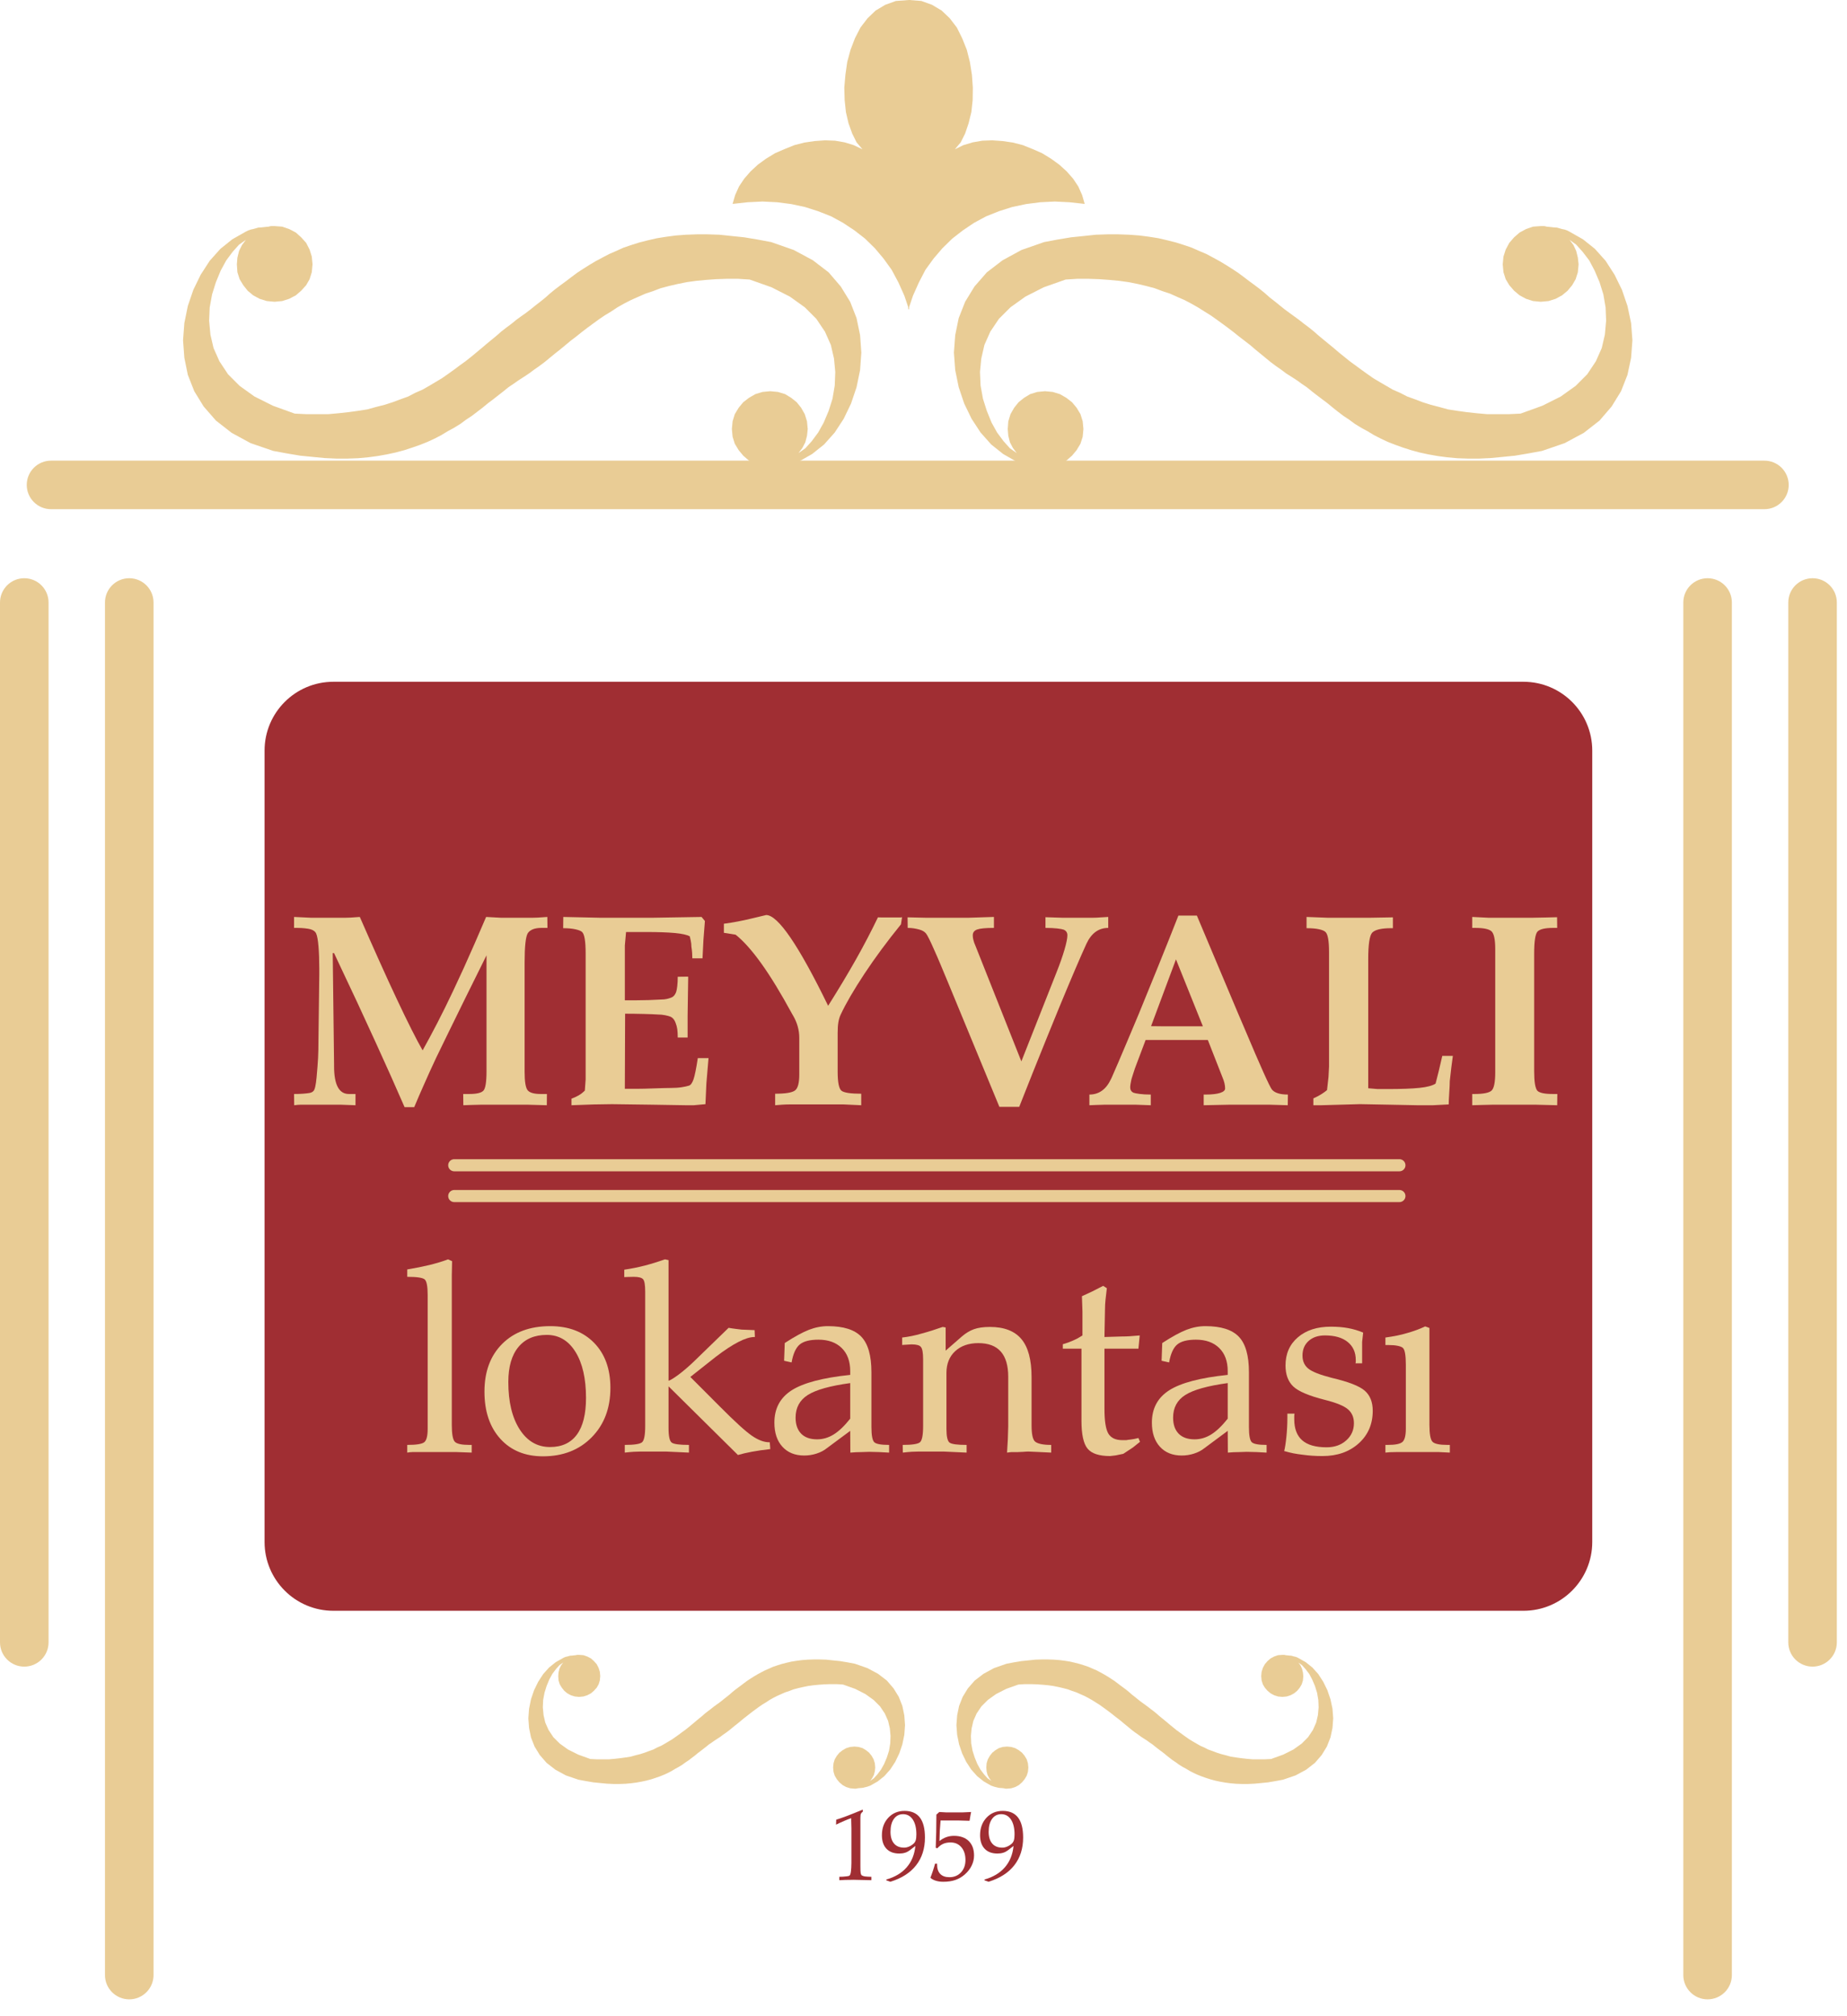 <?xml version="1.0" encoding="UTF-8"?>
<svg width="120px" height="131px" viewBox="0 0 120 131" version="1.1" xmlns="http://www.w3.org/2000/svg" xmlns:xlink="http://www.w3.org/1999/xlink">
    <title>766A7A04-6ADC-4B92-8000-93A31DC99CC5</title>
    <g id="Anasayfa" stroke="none" stroke-width="1" fill="none" fill-rule="evenodd">
        <g id="Desktop---Anasayfa-1200px-meyvali" transform="translate(-900, -80)">
            <g id="Group" transform="translate(900, 80)">
                <g id="Group-3" transform="translate(0, 29.775)" fill="#E9CC95">
                    <path d="M114.635,3.31 L3.316,3.31 C2.444,3.31 1.738,2.604 1.738,1.733 C1.738,0.862 2.444,0.156 3.316,0.156 L114.635,0.156 C115.506,0.156 116.212,0.862 116.212,1.733 C116.212,2.604 115.506,3.31 114.635,3.31 M1.577,78.516 C0.706,78.516 -0,77.81 -0,76.939 L-0,9.373 C-0,8.502 0.706,7.796 1.577,7.796 C2.448,7.796 3.155,8.502 3.155,9.373 L3.155,76.939 C3.155,77.81 2.448,78.516 1.577,78.516 M8.397,100.135 C7.526,100.135 6.82,99.429 6.82,98.558 L6.82,9.373 C6.82,8.502 7.526,7.796 8.397,7.796 C9.268,7.796 9.975,8.502 9.975,9.373 L9.975,98.558 C9.975,99.429 9.268,100.135 8.397,100.135" id="Fill-1"></path>
                </g>
                <polygon id="Fill-4" fill="#E9CC95" points="34.018 24.499 34.362 24.272 34.697 24.023 35.055 23.773 35.388 23.523 35.723 23.247 36.057 22.973 36.404 22.699 36.749 22.413 37.083 22.136 37.441 21.863 37.799 21.576 38.157 21.302 38.528 21.029 38.909 20.752 39.29 20.492 39.709 20.239 40.104 19.976 40.546 19.726 40.985 19.5 41.44 19.297 41.93 19.082 42.429 18.916 42.932 18.724 43.469 18.582 44.04 18.45 44.626 18.332 45.234 18.248 45.879 18.187 46.523 18.14 47.216 18.116 47.955 18.116 48.707 18.164 50.125 18.666 51.32 19.274 52.286 19.966 53.038 20.718 53.599 21.552 53.98 22.413 54.185 23.294 54.267 24.165 54.233 25.048 54.088 25.909 53.838 26.696 53.517 27.459 53.157 28.103 52.741 28.664 52.322 29.129 51.88 29.44 52.131 29.105 52.322 28.737 52.43 28.319 52.478 27.877 52.43 27.375 52.286 26.911 52.049 26.493 51.762 26.135 51.404 25.849 51.009 25.609 50.544 25.467 50.044 25.42 49.542 25.467 49.076 25.609 48.66 25.849 48.289 26.135 47.992 26.493 47.739 26.911 47.597 27.375 47.55 27.877 47.597 28.377 47.739 28.832 47.992 29.25 48.289 29.608 48.66 29.929 49.076 30.156 49.542 30.3 50.044 30.347 50.152 30.347 50.233 30.347 50.341 30.324 50.426 30.3 50.675 30.276 50.878 30.263 51.07 30.24 51.236 30.192 51.404 30.156 51.57 30.108 51.739 30.047 51.904 29.99 52.764 29.5 53.541 28.88 54.233 28.103 54.817 27.209 55.293 26.219 55.651 25.157 55.88 24.046 55.961 22.912 55.88 21.778 55.651 20.671 55.235 19.608 54.625 18.616 53.838 17.698 52.812 16.911 51.57 16.243 50.102 15.73 49.207 15.562 48.35 15.419 47.537 15.335 46.737 15.251 45.987 15.227 45.271 15.227 44.579 15.251 43.911 15.301 43.29 15.383 42.679 15.48 42.108 15.611 41.548 15.753 41.022 15.919 40.519 16.088 40.043 16.304 39.578 16.506 39.125 16.743 38.696 16.972 38.278 17.222 37.883 17.472 37.501 17.722 37.13 17.998 36.773 18.271 36.415 18.534 36.081 18.785 35.746 19.058 35.436 19.334 35.126 19.585 34.804 19.834 34.494 20.084 34.184 20.323 33.863 20.55 33.552 20.776 33.242 21.029 32.907 21.279 32.584 21.529 32.273 21.802 31.939 22.078 31.605 22.352 31.297 22.615 30.94 22.912 30.605 23.189 30.245 23.473 29.863 23.749 29.495 24.023 29.114 24.297 28.719 24.573 28.301 24.822 27.882 25.072 27.443 25.322 26.977 25.525 26.522 25.764 26.022 25.943 25.509 26.135 24.996 26.301 24.422 26.446 23.862 26.601 23.254 26.696 22.643 26.78 21.999 26.851 21.33 26.911 20.639 26.911 19.899 26.911 19.147 26.875 17.729 26.362 16.534 25.764 15.568 25.072 14.816 24.32 14.255 23.473 13.874 22.615 13.671 21.744 13.587 20.836 13.624 19.976 13.779 19.129 14.029 18.332 14.34 17.58 14.698 16.922 15.116 16.361 15.532 15.896 15.974 15.585 15.724 15.919 15.532 16.304 15.424 16.743 15.389 17.174 15.424 17.687 15.568 18.14 15.808 18.534 16.092 18.892 16.45 19.19 16.868 19.416 17.334 19.56 17.836 19.608 18.336 19.56 18.789 19.416 19.22 19.19 19.565 18.892 19.889 18.534 20.115 18.14 20.257 17.687 20.305 17.174 20.257 16.672 20.115 16.219 19.889 15.777 19.565 15.419 19.22 15.109 18.789 14.883 18.336 14.727 17.836 14.691 17.729 14.691 17.621 14.691 17.537 14.704 17.452 14.727 17.202 14.751 17 14.775 16.784 14.788 16.618 14.835 16.45 14.883 16.284 14.917 16.116 14.977 15.95 15.062 15.089 15.551 14.316 16.172 13.624 16.946 13.037 17.853 12.561 18.832 12.203 19.881 11.977 20.992 11.893 22.113 11.977 23.247 12.203 24.357 12.622 25.42 13.229 26.409 14.029 27.327 15.055 28.127 16.284 28.795 17.752 29.298 18.647 29.463 19.507 29.608 20.331 29.689 21.094 29.763 21.857 29.798 22.562 29.798 23.254 29.774 23.922 29.713 24.53 29.632 25.138 29.524 25.698 29.403 26.272 29.25 26.785 29.082 27.298 28.903 27.777 28.711 28.24 28.498 28.672 28.272 29.09 28.019 29.505 27.793 29.911 27.543 30.282 27.269 30.663 27.017 31.021 26.743 31.379 26.469 31.713 26.193 32.047 25.943 32.381 25.68 32.715 25.42 33.026 25.167 33.36 24.941 33.684 24.715"></polygon>
                <polygon id="Fill-6" fill="#E9CC95" points="83.933 24.499 83.575 24.272 83.241 24.023 82.883 23.773 82.549 23.523 82.214 23.247 81.881 22.973 81.546 22.699 81.212 22.413 80.854 22.136 80.497 21.863 80.139 21.576 79.781 21.302 79.41 21.029 79.028 20.752 78.66 20.492 78.252 20.239 77.836 19.976 77.395 19.726 76.966 19.5 76.5 19.297 76.021 19.082 75.521 18.916 75.008 18.724 74.471 18.582 73.911 18.45 73.314 18.332 72.716 18.248 72.061 18.187 71.417 18.14 70.724 18.116 69.996 18.116 69.233 18.164 67.812 18.666 66.618 19.274 65.652 19.966 64.899 20.718 64.339 21.552 63.957 22.413 63.755 23.294 63.67 24.165 63.708 25.048 63.863 25.909 64.113 26.696 64.423 27.459 64.781 28.103 65.199 28.664 65.615 29.129 66.057 29.44 65.807 29.105 65.615 28.737 65.51 28.319 65.473 27.877 65.51 27.375 65.652 26.911 65.891 26.493 66.178 26.135 66.536 25.849 66.928 25.609 67.394 25.467 67.896 25.42 68.396 25.467 68.862 25.609 69.28 25.849 69.649 26.135 69.948 26.493 70.198 26.911 70.343 27.375 70.39 27.877 70.343 28.377 70.198 28.832 69.948 29.25 69.649 29.608 69.28 29.929 68.862 30.156 68.396 30.3 67.896 30.347 67.788 30.347 67.704 30.347 67.609 30.324 67.525 30.3 67.275 30.276 67.06 30.263 66.87 30.24 66.701 30.192 66.536 30.156 66.367 30.108 66.202 30.047 66.034 29.99 65.176 29.5 64.399 28.88 63.708 28.103 63.123 27.209 62.644 26.219 62.287 25.157 62.06 24.046 61.976 22.912 62.06 21.778 62.287 20.671 62.705 19.608 63.313 18.616 64.113 17.698 65.139 16.911 66.367 16.243 67.836 15.73 68.73 15.562 69.591 15.419 70.414 15.335 71.201 15.251 71.953 15.227 72.669 15.227 73.361 15.251 74.029 15.301 74.661 15.383 75.271 15.48 75.831 15.611 76.392 15.753 76.918 15.919 77.418 16.088 77.908 16.304 78.384 16.506 78.826 16.743 79.244 16.972 79.662 17.222 80.055 17.472 80.436 17.722 80.807 17.998 81.165 18.271 81.523 18.534 81.857 18.785 82.191 19.058 82.501 19.334 82.825 19.585 83.133 19.834 83.443 20.084 83.767 20.323 84.078 20.55 84.388 20.776 84.709 21.029 85.043 21.279 85.354 21.529 85.664 21.802 85.998 22.078 86.332 22.352 86.653 22.615 87 22.912 87.345 23.189 87.693 23.473 88.074 23.749 88.445 24.023 88.827 24.297 89.221 24.573 89.637 24.822 90.069 25.072 90.497 25.322 90.963 25.525 91.429 25.764 91.929 25.943 92.431 26.135 92.955 26.301 93.515 26.446 94.076 26.601 94.686 26.696 95.294 26.78 95.938 26.851 96.62 26.911 97.299 26.911 98.038 26.911 98.791 26.875 100.212 26.362 101.404 25.764 102.371 25.072 103.122 24.32 103.685 23.473 104.066 22.615 104.269 21.744 104.35 20.836 104.316 19.976 104.171 19.129 103.922 18.332 103.601 17.58 103.253 16.922 102.824 16.361 102.406 15.896 101.977 15.585 102.227 15.919 102.406 16.304 102.514 16.743 102.561 17.174 102.514 17.687 102.371 18.14 102.143 18.534 101.845 18.892 101.488 19.19 101.069 19.416 100.617 19.56 100.104 19.608 99.601 19.56 99.149 19.416 98.73 19.19 98.373 18.892 98.062 18.534 97.825 18.14 97.68 17.687 97.633 17.174 97.68 16.672 97.825 16.219 98.062 15.777 98.373 15.419 98.73 15.109 99.149 14.883 99.601 14.727 100.104 14.691 100.212 14.691 100.319 14.691 100.401 14.704 100.485 14.727 100.735 14.751 100.951 14.775 101.154 14.788 101.319 14.835 101.488 14.883 101.654 14.917 101.822 14.977 101.988 15.062 102.848 15.551 103.624 16.172 104.316 16.946 104.9 17.853 105.379 18.832 105.737 19.881 105.973 20.992 106.058 22.113 105.973 23.247 105.737 24.357 105.319 25.42 104.711 26.409 103.922 27.327 102.896 28.127 101.654 28.795 100.188 29.298 99.291 29.463 98.433 29.608 97.623 29.689 96.846 29.763 96.094 29.798 95.378 29.798 94.686 29.774 94.018 29.713 93.408 29.632 92.8 29.524 92.239 29.403 91.679 29.25 91.153 29.082 90.653 28.903 90.163 28.711 89.71 28.498 89.269 28.272 88.85 28.019 88.432 27.793 88.027 27.543 87.656 27.269 87.275 27.017 86.916 26.743 86.572 26.469 86.238 26.193 85.904 25.943 85.556 25.68 85.222 25.42 84.911 25.167 84.578 24.941 84.267 24.715"></polygon>
                <path d="M17.189,48.771 C17.189,46.301 19.191,44.299 21.66,44.299 L98.978,44.299 C101.447,44.299 103.449,46.301 103.449,48.771 L103.449,100.192 C103.449,102.661 101.447,104.663 98.978,104.663 L21.66,104.663 C19.191,104.663 17.189,102.661 17.189,100.192 L17.189,48.771 Z" id="Fill-8" fill="#A02E33"></path>
                <polygon id="Fill-10" fill="#E9CC95" points="46.613 112.974 46.805 112.848 46.99 112.709 47.189 112.57 47.375 112.431 47.56 112.278 47.746 112.126 47.939 111.974 48.13 111.815 48.316 111.662 48.514 111.509 48.713 111.35 48.912 111.198 49.118 111.046 49.33 110.893 49.541 110.748 49.774 110.608 49.993 110.462 50.238 110.323 50.482 110.198 50.735 110.085 51.007 109.965 51.284 109.873 51.563 109.766 51.862 109.688 52.179 109.615 52.505 109.549 52.842 109.502 53.2 109.468 53.558 109.442 53.942 109.429 54.353 109.429 54.771 109.455 55.558 109.734 56.222 110.072 56.758 110.456 57.176 110.874 57.487 111.337 57.699 111.815 57.813 112.304 57.858 112.788 57.839 113.279 57.759 113.757 57.62 114.193 57.442 114.617 57.242 114.975 57.01 115.286 56.778 115.545 56.533 115.717 56.671 115.531 56.778 115.327 56.838 115.095 56.864 114.849 56.838 114.57 56.758 114.313 56.626 114.081 56.467 113.882 56.268 113.723 56.049 113.59 55.791 113.511 55.513 113.485 55.234 113.511 54.975 113.59 54.745 113.723 54.538 113.882 54.373 114.081 54.233 114.313 54.154 114.57 54.128 114.849 54.154 115.127 54.233 115.38 54.373 115.612 54.538 115.811 54.745 115.989 54.975 116.114 55.234 116.195 55.513 116.221 55.573 116.221 55.618 116.221 55.678 116.208 55.725 116.195 55.864 116.182 55.976 116.174 56.083 116.161 56.175 116.135 56.268 116.114 56.36 116.088 56.454 116.055 56.546 116.023 57.024 115.751 57.455 115.406 57.839 114.975 58.164 114.478 58.428 113.929 58.627 113.339 58.754 112.722 58.799 112.092 58.754 111.463 58.627 110.848 58.396 110.258 58.057 109.707 57.62 109.197 57.05 108.76 56.36 108.389 55.545 108.104 55.048 108.01 54.572 107.931 54.121 107.885 53.676 107.838 53.26 107.825 52.862 107.825 52.478 107.838 52.107 107.866 51.762 107.911 51.423 107.965 51.106 108.038 50.795 108.117 50.503 108.209 50.224 108.303 49.959 108.422 49.701 108.535 49.449 108.666 49.211 108.794 48.979 108.932 48.76 109.071 48.548 109.21 48.342 109.363 48.143 109.515 47.945 109.661 47.759 109.8 47.573 109.952 47.401 110.105 47.228 110.244 47.05 110.383 46.878 110.522 46.705 110.655 46.527 110.78 46.355 110.906 46.182 111.046 45.997 111.185 45.817 111.324 45.645 111.476 45.459 111.629 45.274 111.781 45.102 111.927 44.904 112.092 44.718 112.246 44.518 112.404 44.306 112.557 44.102 112.709 43.89 112.861 43.671 113.014 43.438 113.153 43.206 113.292 42.962 113.431 42.703 113.543 42.45 113.676 42.173 113.775 41.888 113.882 41.603 113.974 41.284 114.054 40.973 114.141 40.636 114.193 40.297 114.24 39.939 114.28 39.568 114.313 39.184 114.313 38.773 114.313 38.355 114.293 37.567 114.008 36.904 113.676 36.368 113.292 35.95 112.874 35.639 112.404 35.427 111.927 35.315 111.444 35.268 110.94 35.288 110.462 35.375 109.992 35.513 109.549 35.686 109.131 35.884 108.766 36.117 108.455 36.347 108.196 36.593 108.024 36.454 108.209 36.347 108.422 36.288 108.666 36.269 108.906 36.288 109.191 36.368 109.442 36.501 109.661 36.659 109.86 36.857 110.025 37.09 110.151 37.348 110.231 37.627 110.258 37.905 110.231 38.156 110.151 38.396 110.025 38.587 109.86 38.767 109.661 38.893 109.442 38.971 109.191 38.998 108.906 38.971 108.627 38.893 108.376 38.767 108.131 38.587 107.931 38.396 107.759 38.156 107.634 37.905 107.547 37.627 107.527 37.567 107.527 37.508 107.527 37.461 107.534 37.414 107.547 37.275 107.561 37.163 107.574 37.043 107.581 36.951 107.607 36.857 107.634 36.765 107.652 36.672 107.686 36.58 107.733 36.102 108.004 35.673 108.349 35.288 108.779 34.962 109.283 34.698 109.826 34.499 110.409 34.374 111.026 34.327 111.649 34.374 112.278 34.499 112.894 34.732 113.485 35.069 114.034 35.513 114.544 36.083 114.988 36.765 115.359 37.581 115.638 38.078 115.73 38.555 115.811 39.012 115.856 39.436 115.897 39.86 115.916 40.252 115.916 40.636 115.903 41.007 115.869 41.344 115.824 41.682 115.764 41.993 115.697 42.312 115.612 42.597 115.518 42.882 115.419 43.148 115.312 43.405 115.194 43.644 115.068 43.877 114.928 44.107 114.802 44.332 114.664 44.539 114.512 44.75 114.372 44.949 114.219 45.148 114.068 45.333 113.914 45.519 113.775 45.705 113.629 45.89 113.485 46.062 113.345 46.248 113.219 46.428 113.093"></polygon>
                <polygon id="Fill-12" fill="#E9CC95" points="74.332 112.974 74.134 112.848 73.948 112.709 73.749 112.57 73.563 112.431 73.378 112.278 73.193 112.126 73.007 111.974 72.821 111.815 72.623 111.662 72.424 111.509 72.225 111.35 72.026 111.198 71.821 111.046 71.608 110.893 71.404 110.748 71.177 110.608 70.946 110.462 70.701 110.323 70.463 110.198 70.204 110.085 69.938 109.965 69.661 109.873 69.376 109.766 69.078 109.688 68.767 109.615 68.435 109.549 68.103 109.502 67.739 109.468 67.382 109.442 66.997 109.429 66.593 109.429 66.169 109.455 65.38 109.734 64.717 110.072 64.18 110.456 63.762 110.874 63.451 111.337 63.24 111.815 63.127 112.304 63.08 112.788 63.1 113.279 63.187 113.757 63.326 114.193 63.498 114.617 63.696 114.975 63.929 115.286 64.16 115.545 64.405 115.717 64.267 115.531 64.16 115.327 64.101 115.095 64.081 114.849 64.101 114.57 64.18 114.313 64.313 114.081 64.472 113.882 64.671 113.723 64.889 113.59 65.147 113.511 65.426 113.485 65.704 113.511 65.963 113.59 66.195 113.723 66.4 113.882 66.566 114.081 66.705 114.313 66.785 114.57 66.812 114.849 66.785 115.127 66.705 115.38 66.566 115.612 66.4 115.811 66.195 115.989 65.963 116.114 65.704 116.195 65.426 116.221 65.367 116.221 65.32 116.221 65.267 116.208 65.22 116.195 65.082 116.182 64.962 116.174 64.857 116.161 64.763 116.135 64.671 116.114 64.578 116.088 64.486 116.055 64.392 116.023 63.916 115.751 63.485 115.406 63.1 114.975 62.776 114.478 62.511 113.929 62.311 113.339 62.186 112.722 62.139 112.092 62.186 111.463 62.311 110.848 62.544 110.258 62.881 109.707 63.326 109.197 63.896 108.76 64.578 108.389 65.393 108.104 65.89 108.01 66.368 107.931 66.825 107.885 67.262 107.838 67.68 107.825 68.077 107.825 68.461 107.838 68.833 107.866 69.183 107.911 69.522 107.965 69.833 108.038 70.145 108.117 70.437 108.209 70.714 108.303 70.986 108.422 71.25 108.535 71.496 108.666 71.729 108.794 71.961 108.932 72.178 109.071 72.391 109.21 72.596 109.363 72.795 109.515 72.993 109.661 73.179 109.8 73.365 109.952 73.537 110.105 73.717 110.244 73.888 110.383 74.06 110.522 74.24 110.655 74.413 110.78 74.585 110.906 74.763 111.046 74.949 111.185 75.121 111.324 75.293 111.476 75.479 111.629 75.665 111.781 75.843 111.927 76.036 112.092 76.227 112.246 76.42 112.404 76.632 112.557 76.838 112.709 77.05 112.861 77.269 113.014 77.5 113.153 77.739 113.292 77.978 113.431 78.236 113.543 78.495 113.676 78.772 113.775 79.052 113.882 79.342 113.974 79.654 114.054 79.965 114.141 80.304 114.193 80.641 114.24 80.999 114.28 81.378 114.313 81.755 114.313 82.165 114.313 82.583 114.293 83.372 114.008 84.034 113.676 84.572 113.292 84.988 112.874 85.301 112.404 85.512 111.927 85.625 111.444 85.671 110.94 85.652 110.462 85.571 109.992 85.432 109.549 85.254 109.131 85.061 108.766 84.823 108.455 84.59 108.196 84.353 108.024 84.491 108.209 84.59 108.422 84.651 108.666 84.677 108.906 84.651 109.191 84.572 109.442 84.444 109.661 84.28 109.86 84.081 110.025 83.848 110.151 83.597 110.231 83.312 110.258 83.033 110.231 82.782 110.151 82.549 110.025 82.351 109.86 82.178 109.661 82.047 109.442 81.967 109.191 81.94 108.906 81.967 108.627 82.047 108.376 82.178 108.131 82.351 107.931 82.549 107.759 82.782 107.634 83.033 107.547 83.312 107.527 83.372 107.527 83.432 107.527 83.477 107.534 83.524 107.547 83.663 107.561 83.782 107.574 83.895 107.581 83.987 107.607 84.081 107.634 84.173 107.652 84.266 107.686 84.358 107.733 84.836 108.004 85.267 108.349 85.652 108.779 85.976 109.283 86.241 109.826 86.44 110.409 86.572 111.026 86.619 111.649 86.572 112.278 86.44 112.894 86.208 113.485 85.871 114.034 85.432 114.544 84.862 114.988 84.173 115.359 83.359 115.638 82.86 115.73 82.384 115.811 81.935 115.856 81.503 115.897 81.085 115.916 80.688 115.916 80.304 115.903 79.932 115.869 79.594 115.824 79.256 115.764 78.945 115.697 78.634 115.612 78.341 115.518 78.064 115.419 77.792 115.312 77.541 115.194 77.295 115.068 77.063 114.928 76.831 114.802 76.606 114.664 76.4 114.512 76.188 114.372 75.989 114.219 75.798 114.068 75.612 113.914 75.427 113.775 75.233 113.629 75.048 113.485 74.876 113.345 74.69 113.219 74.518 113.093"></polygon>
                <path d="M19.114,71.814 L19.105,71.084 C19.319,71.084 19.508,71.078 19.672,71.066 C19.837,71.055 19.98,71.039 20.101,71.019 C20.223,70.998 20.312,70.953 20.37,70.884 C20.456,70.796 20.523,70.502 20.569,69.999 C20.615,69.497 20.647,69.082 20.664,68.754 C20.682,68.426 20.69,68.03 20.69,67.565 L20.744,63.323 L20.744,62.949 C20.744,62.391 20.727,61.906 20.692,61.494 C20.657,61.082 20.608,60.806 20.544,60.666 C20.492,60.533 20.368,60.437 20.172,60.379 C20.085,60.356 19.965,60.335 19.812,60.318 C19.658,60.301 19.489,60.292 19.305,60.292 L19.105,60.292 L19.105,59.58 L20.236,59.633 L21.324,59.633 L22.386,59.633 C22.542,59.633 22.67,59.629 22.768,59.622 C23.151,59.594 23.354,59.58 23.377,59.58 C23.847,60.654 24.268,61.604 24.639,62.429 C25.069,63.387 25.446,64.209 25.77,64.894 C26.124,65.65 26.446,66.315 26.736,66.889 C27.026,67.465 27.267,67.917 27.458,68.249 C27.754,67.72 28.073,67.125 28.416,66.463 C28.758,65.801 29.097,65.112 29.434,64.398 C29.619,64.003 29.851,63.503 30.13,62.899 C30.35,62.411 30.588,61.877 30.843,61.296 C31.174,60.535 31.42,59.963 31.583,59.58 L32.566,59.633 L33.567,59.633 L34.576,59.633 C34.727,59.633 34.849,59.629 34.942,59.622 C35.319,59.594 35.524,59.58 35.56,59.58 L35.568,60.292 L35.411,60.292 L35.175,60.292 C34.745,60.292 34.451,60.405 34.294,60.63 C34.154,60.851 34.084,61.49 34.084,62.549 L34.084,62.836 L34.084,69.642 C34.084,70.291 34.152,70.693 34.289,70.85 C34.426,71.006 34.71,71.084 35.14,71.084 L35.324,71.084 L35.533,71.084 L35.527,71.814 L34.238,71.778 L32.663,71.778 L31.975,71.778 L31.305,71.778 C31.16,71.778 30.925,71.784 30.6,71.796 C30.275,71.808 30.109,71.814 30.103,71.814 L30.094,71.084 L30.486,71.084 C30.956,71.084 31.26,71.014 31.4,70.875 C31.539,70.736 31.609,70.313 31.609,69.605 L31.609,62.073 C31.249,62.798 30.779,63.746 30.2,64.918 C30.072,65.179 29.71,65.918 29.113,67.136 C28.753,67.879 28.495,68.409 28.339,68.728 C28.055,69.332 27.788,69.917 27.539,70.486 C27.341,70.927 27.133,71.411 26.912,71.938 L26.286,71.938 C25.724,70.644 25.095,69.235 24.399,67.714 C24.075,67 23.678,66.138 23.208,65.127 C22.767,64.181 22.266,63.115 21.703,61.93 L21.617,61.93 L21.705,69.18 L21.705,69.285 C21.705,70.484 22.027,71.084 22.668,71.084 L22.922,71.084 L23.097,71.084 L23.097,71.814 L22.106,71.778 L21.106,71.778 L20.388,71.778 L19.871,71.778 L19.558,71.778 C19.447,71.778 19.299,71.79 19.114,71.814" id="Fill-14" fill="#E9CC95"></path>
                <path d="M37.128,71.814 L37.128,71.388 C37.317,71.319 37.479,71.243 37.615,71.162 C37.751,71.081 37.878,70.982 37.996,70.866 L38.049,70.136 L38.049,69.536 L38.049,61.945 C38.049,61.168 37.974,60.707 37.823,60.562 C37.753,60.492 37.61,60.433 37.393,60.384 C37.175,60.334 36.907,60.31 36.589,60.31 L36.597,59.58 L39.05,59.633 L40.798,59.633 L42.328,59.633 L45.581,59.58 L45.798,59.844 L45.703,61.065 L45.642,62.269 L44.981,62.269 C44.981,62.153 44.976,62.033 44.968,61.909 C44.959,61.785 44.943,61.65 44.92,61.506 C44.92,61.371 44.905,61.24 44.876,61.111 C44.847,60.983 44.826,60.892 44.815,60.84 C44.64,60.74 44.318,60.668 43.85,60.624 C43.381,60.581 42.751,60.559 41.959,60.559 L41.339,60.559 L40.675,60.559 L40.596,61.439 L40.596,62.433 L40.596,64.994 L41.362,64.994 C41.623,64.994 41.884,64.989 42.145,64.981 C42.406,64.973 42.679,64.961 42.963,64.944 C43.102,64.944 43.227,64.931 43.337,64.905 C43.447,64.879 43.543,64.849 43.624,64.814 C43.758,64.762 43.86,64.643 43.929,64.458 C43.958,64.371 43.983,64.238 44.003,64.062 C44.023,63.885 44.033,63.687 44.033,63.466 L44.711,63.458 L44.711,63.571 L44.675,65.971 L44.675,66.875 L44.675,67.136 L44.675,67.414 L44.033,67.414 C44.033,67.194 44.023,67.014 44.003,66.875 C43.983,66.736 43.947,66.599 43.895,66.466 C43.826,66.269 43.719,66.136 43.575,66.066 C43.494,66.031 43.376,65.998 43.22,65.966 C43.064,65.934 42.896,65.918 42.718,65.918 C42.544,65.905 42.246,65.893 41.821,65.882 C41.397,65.872 40.995,65.866 40.614,65.866 L40.596,70.746 L41.396,70.746 C41.658,70.746 42.031,70.737 42.519,70.719 C43.006,70.701 43.357,70.692 43.571,70.692 C43.844,70.692 44.083,70.676 44.289,70.644 C44.495,70.612 44.654,70.577 44.767,70.539 C44.88,70.501 44.978,70.364 45.059,70.128 C45.14,69.892 45.233,69.433 45.337,68.751 L46.033,68.753 L45.894,70.397 L45.833,71.744 L45.076,71.814 L44.571,71.814 L42.388,71.779 L39.762,71.744 C39.635,71.744 39.439,71.748 39.175,71.753 C38.911,71.759 38.71,71.762 38.571,71.762 L37.128,71.814 Z" id="Fill-16" fill="#E9CC95"></path>
                <path d="M50.362,71.814 L50.362,71.066 C51.031,71.066 51.46,70.996 51.648,70.857 C51.836,70.718 51.929,70.373 51.929,69.822 L51.929,67.431 C51.929,66.932 51.796,66.453 51.53,65.995 L51.469,65.891 C50.745,64.558 50.081,63.467 49.476,62.621 C48.871,61.774 48.311,61.145 47.795,60.733 L47.031,60.611 L47.031,60.021 C47.64,59.939 48.24,59.826 48.831,59.681 L49.779,59.455 C50.161,59.455 50.689,59.947 51.361,60.93 C52.033,61.914 52.847,63.388 53.804,65.353 C54.477,64.286 55.08,63.281 55.614,62.336 C56.124,61.431 56.6,60.521 57.04,59.606 L57.31,59.614 L57.771,59.614 L58.276,59.614 L58.406,59.614 L58.511,59.614 C58.557,59.602 58.589,59.597 58.606,59.597 L58.537,60.058 C57.638,61.165 56.845,62.239 56.158,63.279 C55.471,64.32 54.959,65.199 54.623,65.918 C54.553,66.063 54.503,66.229 54.471,66.414 C54.439,66.6 54.423,66.837 54.423,67.127 L54.423,67.718 L54.423,69.623 C54.423,70.33 54.507,70.747 54.675,70.875 C54.843,71.002 55.27,71.066 55.954,71.066 L55.954,71.814 L54.815,71.761 L53.145,71.761 L52.245,71.761 L51.292,71.761 C51.142,71.761 50.982,71.767 50.814,71.778 C50.646,71.79 50.495,71.802 50.362,71.814" id="Fill-18" fill="#E9CC95"></path>
                <path d="M66.218,71.921 L64.931,71.921 L62.313,65.58 C61.983,64.769 61.751,64.206 61.617,63.893 C61.334,63.215 61.157,62.791 61.087,62.623 C60.954,62.304 60.829,62.017 60.713,61.762 C60.435,61.124 60.248,60.75 60.152,60.64 C60.057,60.53 59.913,60.448 59.722,60.396 C59.618,60.367 59.503,60.343 59.378,60.322 C59.254,60.302 59.119,60.292 58.974,60.292 L58.965,59.605 L60.218,59.633 L61.801,59.633 L62.88,59.633 L64.576,59.579 L64.576,60.292 C64.037,60.292 63.673,60.327 63.484,60.396 C63.295,60.466 63.201,60.591 63.201,60.77 C63.201,60.869 63.212,60.962 63.235,61.049 C63.259,61.136 63.278,61.202 63.292,61.249 C63.306,61.295 63.331,61.356 63.366,61.431 L66.358,68.965 L68.636,63.197 C68.862,62.629 69.037,62.13 69.162,61.701 C69.287,61.272 69.349,60.962 69.349,60.77 C69.349,60.597 69.268,60.475 69.105,60.405 C69.023,60.376 68.882,60.35 68.681,60.327 C68.48,60.304 68.228,60.292 67.925,60.292 L67.925,59.597 L69.066,59.633 L69.858,59.633 L70.965,59.633 C71.116,59.633 71.315,59.624 71.562,59.606 C71.809,59.588 71.955,59.579 72.002,59.579 L72.002,60.292 C71.376,60.292 70.903,60.637 70.584,61.327 C70.208,62.145 69.622,63.513 68.828,65.432 C68.642,65.884 68.367,66.56 68.001,67.459 C67.665,68.282 67.375,69.001 67.132,69.616 C66.859,70.306 66.555,71.074 66.218,71.921" id="Fill-20" fill="#E9CC95"></path>
                <path d="M76.561,59.491 L77.761,59.491 L80.431,65.831 L80.874,66.866 C81.901,69.302 82.489,70.612 82.64,70.798 C82.727,70.902 82.856,70.982 83.027,71.037 C83.198,71.092 83.414,71.12 83.675,71.12 L83.666,71.814 L82.44,71.778 L80.979,71.778 L79.944,71.778 C79.793,71.778 79.499,71.784 79.061,71.796 C78.624,71.808 78.338,71.814 78.205,71.814 L78.205,71.12 L78.344,71.12 C78.738,71.12 79.045,71.084 79.266,71.015 C79.486,70.945 79.596,70.848 79.596,70.726 C79.596,70.51 79.541,70.274 79.431,70.017 L79.414,69.973 L78.474,67.576 L77.674,67.576 L76.405,67.576 L75.178,67.576 L74.431,67.576 L73.735,69.422 C73.712,69.492 73.665,69.635 73.596,69.851 C73.567,69.944 73.538,70.037 73.508,70.131 C73.456,70.37 73.43,70.545 73.43,70.655 C73.43,70.813 73.497,70.927 73.63,70.997 C73.705,71.026 73.843,71.054 74.042,71.08 C74.242,71.107 74.483,71.12 74.767,71.12 L74.767,71.814 L73.757,71.778 L72.921,71.778 L72.358,71.778 L71.814,71.778 C71.698,71.778 71.501,71.784 71.222,71.796 C70.943,71.808 70.795,71.814 70.778,71.814 L70.778,71.12 C71.398,71.12 71.865,70.786 72.178,70.119 L72.221,70.032 C72.314,69.823 72.459,69.49 72.656,69.032 C72.795,68.707 72.989,68.249 73.239,67.658 C73.691,66.591 73.937,66.005 73.978,65.901 C74.338,65.025 74.752,64.008 75.222,62.848 C75.691,61.688 76.138,60.569 76.561,59.491 L76.561,59.491 Z M74.785,66.676 L75.568,66.685 L76.386,66.685 L77.246,66.685 L78.151,66.685 L76.403,62.336 L74.785,66.676 Z" id="Fill-22" fill="#E9CC95"></path>
                <path d="M85.33,71.814 L85.33,71.37 C85.521,71.283 85.687,71.197 85.826,71.11 C85.901,71.063 85.969,71.018 86.03,70.975 C86.091,70.931 86.153,70.884 86.217,70.832 L86.313,69.979 L86.348,69.301 L86.348,61.858 C86.348,61.127 86.269,60.692 86.113,60.553 C86.031,60.478 85.887,60.418 85.678,60.375 C85.469,60.331 85.206,60.31 84.887,60.31 L84.887,59.58 L86.296,59.633 L87.627,59.633 L88.94,59.633 L90.497,59.606 L90.497,60.31 L90.375,60.31 C89.754,60.31 89.347,60.406 89.156,60.597 C88.982,60.783 88.894,61.358 88.894,62.322 L88.894,62.453 L88.894,70.711 L89.503,70.763 L90.139,70.763 C91.037,70.763 91.735,70.737 92.231,70.685 C92.727,70.633 93.073,70.54 93.27,70.407 L93.479,69.581 L93.705,68.609 L94.392,68.609 C94.357,68.84 94.324,69.092 94.292,69.364 C94.26,69.636 94.227,69.931 94.192,70.25 C94.192,70.423 94.181,70.678 94.157,71.014 C94.135,71.349 94.123,71.599 94.123,71.761 L93.096,71.814 L92.096,71.814 L90.244,71.778 L88.357,71.743 L85.826,71.814 L85.56,71.814 L85.33,71.814 Z" id="Fill-24" fill="#E9CC95"></path>
                <path d="M95.65,71.814 L95.65,71.084 L95.789,71.084 C96.363,71.084 96.733,71.013 96.899,70.87 C97.063,70.728 97.146,70.329 97.146,69.673 L97.146,69.316 L97.146,61.668 C97.146,61.041 97.063,60.655 96.899,60.51 C96.733,60.364 96.387,60.292 95.859,60.292 L95.65,60.292 L95.65,59.58 L96.737,59.633 L97.876,59.633 L99.493,59.633 C99.726,59.633 100.04,59.627 100.437,59.615 C100.834,59.603 101.076,59.597 101.163,59.597 L101.171,60.292 L100.902,60.292 C100.386,60.292 100.05,60.37 99.893,60.527 C99.748,60.69 99.675,61.169 99.675,61.964 L99.675,62.077 L99.675,69.603 C99.675,70.294 99.745,70.718 99.885,70.875 C100.025,71.014 100.36,71.084 100.891,71.084 L101.18,71.084 L101.171,71.814 L99.726,71.778 L98.358,71.778 L97.723,71.778 L97.044,71.778 C96.893,71.778 96.633,71.784 96.264,71.796 C95.895,71.808 95.691,71.814 95.65,71.814" id="Fill-26" fill="#E9CC95"></path>
                <path d="M26.459,94.384 L26.459,93.885 C27.035,93.885 27.401,93.829 27.555,93.717 C27.709,93.604 27.786,93.31 27.786,92.834 L27.786,84.148 C27.786,83.582 27.721,83.243 27.591,83.131 C27.462,83.019 27.084,82.963 26.459,82.963 L26.459,82.484 C26.995,82.394 27.471,82.299 27.889,82.198 C28.368,82.08 28.775,81.956 29.108,81.828 L29.371,81.945 L29.353,82.878 L29.353,84.274 L29.353,92.573 C29.353,93.179 29.42,93.549 29.554,93.683 C29.687,93.818 30.001,93.885 30.496,93.885 L30.646,93.885 L30.646,94.384 L29.678,94.35 L28.567,94.35 L27.851,94.35 L27.111,94.35 L26.794,94.35 C26.704,94.35 26.592,94.362 26.459,94.384" id="Fill-28" fill="#E9CC95"></path>
                <path d="M31.475,90.422 C31.475,89.122 31.859,88.088 32.628,87.32 C33.396,86.552 34.436,86.168 35.748,86.168 C36.942,86.168 37.892,86.53 38.599,87.253 C39.305,87.976 39.658,88.951 39.658,90.179 C39.658,91.496 39.253,92.566 38.443,93.39 C37.633,94.214 36.577,94.626 35.277,94.626 C34.116,94.626 33.193,94.246 32.506,93.487 C31.819,92.727 31.475,91.706 31.475,90.422 M33.026,89.799 C33.026,91.084 33.271,92.109 33.762,92.874 C34.253,93.64 34.91,94.023 35.735,94.023 C36.503,94.023 37.085,93.753 37.48,93.215 C37.876,92.677 38.073,91.883 38.073,90.834 C38.073,89.572 37.845,88.573 37.388,87.839 C36.931,87.104 36.31,86.737 35.524,86.737 C34.728,86.737 34.112,87 33.678,87.528 C33.243,88.055 33.026,88.812 33.026,89.799" id="Fill-30" fill="#E9CC95"></path>
                <path d="M43.435,92.692 L43.435,92.784 C43.435,93.322 43.505,93.64 43.646,93.738 C43.787,93.836 44.158,93.885 44.761,93.885 L44.761,94.384 L43.271,94.316 L42.588,94.316 L41.636,94.316 C41.502,94.316 41.351,94.321 41.186,94.33 C41.02,94.34 40.822,94.358 40.592,94.384 L40.592,93.885 C41.197,93.885 41.569,93.829 41.709,93.717 C41.849,93.605 41.919,93.252 41.919,92.657 L41.919,83.93 C41.919,83.498 41.874,83.229 41.784,83.123 C41.694,83.016 41.49,82.963 41.171,82.963 L40.81,82.971 L40.558,82.98 L40.558,82.5 C41.04,82.428 41.486,82.338 41.895,82.231 C42.304,82.125 42.742,81.99 43.207,81.827 L43.435,81.878 L43.435,89.717 C43.564,89.677 43.78,89.546 44.083,89.321 C44.385,89.097 44.713,88.817 45.067,88.48 L47.338,86.277 C47.489,86.304 47.645,86.328 47.805,86.347 C47.964,86.367 48.089,86.382 48.179,86.393 L49.028,86.427 L49.045,86.874 L49.012,86.874 C48.462,86.874 47.628,87.303 46.507,88.159 L44.851,89.469 L46.763,91.385 C47.74,92.369 48.435,93.003 48.848,93.287 C49.26,93.571 49.637,93.713 49.979,93.713 L50.012,93.712 L50.046,94.155 C49.592,94.207 49.191,94.265 48.843,94.33 C48.495,94.396 48.195,94.466 47.944,94.54 L43.435,90.079 L43.435,92.692 Z" id="Fill-32" fill="#E9CC95"></path>
                <path d="M56.617,92.436 L56.617,92.722 C56.617,93.273 56.681,93.604 56.81,93.717 C56.938,93.829 57.256,93.885 57.765,93.885 L57.765,94.385 L57.136,94.351 L56.482,94.334 L55.97,94.351 C55.735,94.351 55.494,94.362 55.247,94.385 L55.239,92.972 L53.711,94.105 C53.532,94.25 53.313,94.364 53.052,94.448 C52.792,94.532 52.525,94.574 52.251,94.574 C51.652,94.574 51.179,94.383 50.832,94.002 C50.485,93.621 50.312,93.099 50.312,92.438 C50.312,91.513 50.689,90.811 51.444,90.331 C52.199,89.852 53.464,89.519 55.239,89.335 L55.239,89.208 L55.239,89.091 C55.239,88.451 55.055,87.951 54.687,87.589 C54.318,87.228 53.814,87.047 53.174,87.047 C52.612,87.047 52.206,87.152 51.956,87.362 C51.706,87.572 51.53,87.961 51.429,88.527 L50.943,88.418 L50.985,87.265 C51.63,86.846 52.157,86.559 52.563,86.403 C52.97,86.247 53.379,86.168 53.788,86.168 C54.798,86.168 55.523,86.397 55.96,86.855 C56.398,87.313 56.617,88.083 56.617,89.167 L56.617,92.436 Z M55.239,89.868 C53.929,90.047 53.01,90.305 52.482,90.641 C51.954,90.977 51.69,91.468 51.69,92.112 C51.69,92.56 51.81,92.907 52.05,93.154 C52.29,93.4 52.636,93.523 53.088,93.523 C53.466,93.523 53.826,93.417 54.167,93.204 C54.509,92.991 54.866,92.649 55.239,92.179 L55.239,89.868 Z" id="Fill-34" fill="#E9CC95"></path>
                <path d="M59.975,92.658 L59.975,88.337 C59.975,87.905 59.928,87.633 59.832,87.522 C59.748,87.409 59.544,87.353 59.219,87.353 L58.665,87.387 L58.614,87.395 L58.614,86.908 C58.811,86.886 59.014,86.854 59.224,86.812 C59.434,86.77 59.654,86.715 59.884,86.648 C60.322,86.531 60.776,86.388 61.247,86.22 L61.439,86.254 L61.439,87.759 L62.49,86.842 C62.743,86.623 63.004,86.465 63.276,86.367 C63.548,86.269 63.894,86.22 64.314,86.22 C65.239,86.22 65.921,86.483 66.361,87.008 C66.801,87.532 67.021,88.357 67.021,89.48 L67.021,92.605 C67.021,93.194 67.1,93.551 67.258,93.675 C67.342,93.742 67.47,93.794 67.642,93.83 C67.814,93.867 68.032,93.885 68.296,93.885 L68.296,94.384 L67.32,94.338 L66.815,94.316 C66.748,94.316 66.638,94.321 66.487,94.334 C66.336,94.345 66.215,94.351 66.125,94.351 L65.705,94.351 C65.576,94.368 65.484,94.379 65.428,94.384 L65.479,93.525 L65.505,92.674 L65.505,89.462 C65.505,88.732 65.344,88.184 65.021,87.819 C64.699,87.453 64.212,87.271 63.561,87.271 C62.939,87.271 62.438,87.445 62.059,87.793 C61.681,88.141 61.491,88.613 61.491,89.209 L61.491,92.849 C61.491,93.343 61.56,93.639 61.697,93.737 C61.834,93.836 62.202,93.885 62.801,93.885 L62.801,94.384 L61.296,94.316 L60.649,94.316 L59.691,94.316 C59.557,94.316 59.406,94.321 59.241,94.33 C59.076,94.34 58.881,94.358 58.657,94.384 L58.649,93.885 C59.253,93.885 59.625,93.829 59.765,93.717 C59.905,93.605 59.975,93.252 59.975,92.658" id="Fill-36" fill="#E9CC95"></path>
                <path d="M70.263,92.32 L70.263,87.632 L69.052,87.632 L69.052,87.343 C69.27,87.282 69.486,87.205 69.698,87.112 C69.776,87.079 69.859,87.04 69.945,86.996 C70.032,86.952 70.159,86.877 70.327,86.773 L70.327,85.216 L70.293,84.223 L70.949,83.92 L71.673,83.55 L71.912,83.702 C71.878,83.982 71.849,84.23 71.826,84.446 C71.803,84.662 71.791,84.877 71.791,85.09 L71.757,86.874 L72.869,86.84 C73.049,86.84 73.22,86.835 73.383,86.825 C73.545,86.814 73.767,86.797 74.048,86.773 L73.964,87.632 L71.757,87.632 L71.757,91.535 C71.757,92.333 71.842,92.872 72.012,93.153 C72.182,93.434 72.485,93.575 72.92,93.575 L73.171,93.575 C73.254,93.559 73.353,93.545 73.467,93.535 C73.582,93.524 73.748,93.491 73.965,93.437 L74.065,93.684 L73.611,94.048 L72.98,94.464 L72.484,94.566 L72.122,94.609 C71.411,94.609 70.923,94.448 70.659,94.127 C70.396,93.806 70.263,93.204 70.263,92.32" id="Fill-38" fill="#E9CC95"></path>
                <path d="M81.144,92.436 L81.144,92.722 C81.144,93.273 81.208,93.604 81.336,93.717 C81.465,93.829 81.783,93.885 82.291,93.885 L82.291,94.385 L81.662,94.351 L81.008,94.334 L80.496,94.351 C80.261,94.351 80.021,94.362 79.774,94.385 L79.765,92.972 L78.238,94.105 C78.059,94.25 77.839,94.364 77.579,94.448 C77.318,94.532 77.051,94.574 76.777,94.574 C76.179,94.574 75.706,94.383 75.359,94.002 C75.012,93.621 74.838,93.099 74.838,92.438 C74.838,91.513 75.216,90.811 75.971,90.331 C76.726,89.852 77.99,89.519 79.765,89.335 L79.765,89.208 L79.765,89.091 C79.765,88.451 79.582,87.951 79.213,87.589 C78.845,87.228 78.341,87.047 77.7,87.047 C77.139,87.047 76.732,87.152 76.483,87.362 C76.232,87.572 76.057,87.961 75.956,88.527 L75.469,88.418 L75.511,87.265 C76.157,86.846 76.683,86.559 77.09,86.403 C77.497,86.247 77.905,86.168 78.315,86.168 C79.325,86.168 80.049,86.397 80.487,86.855 C80.925,87.313 81.144,88.083 81.144,89.167 L81.144,92.436 Z M79.765,89.868 C78.455,90.047 77.536,90.305 77.008,90.641 C76.481,90.977 76.217,91.468 76.217,92.112 C76.217,92.56 76.336,92.907 76.576,93.154 C76.817,93.4 77.162,93.523 77.614,93.523 C77.992,93.523 78.353,93.417 78.694,93.204 C79.036,92.991 79.393,92.649 79.765,92.179 L79.765,89.868 Z" id="Fill-40" fill="#E9CC95"></path>
                <path d="M83.434,94.283 C83.456,94.198 83.481,94.074 83.507,93.91 C83.533,93.746 83.556,93.567 83.576,93.372 C83.596,93.178 83.612,92.979 83.623,92.776 C83.635,92.572 83.641,92.352 83.641,92.115 L83.641,91.853 L84.105,91.853 L84.088,91.989 L84.088,92.217 C84.088,92.828 84.261,93.284 84.605,93.587 C84.95,93.889 85.478,94.04 86.19,94.04 C86.706,94.04 87.13,93.891 87.464,93.593 C87.798,93.296 87.965,92.922 87.965,92.473 C87.965,92.096 87.837,91.797 87.582,91.575 C87.327,91.353 86.833,91.149 86.099,90.964 C85.052,90.7 84.36,90.408 84.024,90.088 C83.688,89.767 83.52,89.312 83.52,88.722 C83.52,87.964 83.787,87.354 84.323,86.894 C84.858,86.433 85.572,86.203 86.463,86.203 C86.873,86.203 87.245,86.233 87.582,86.295 C87.918,86.356 88.246,86.453 88.565,86.587 L88.498,87.193 L88.498,87.908 L88.498,88.312 L88.498,88.581 L88.068,88.581 L88.085,88.48 L88.085,88.371 C88.085,87.871 87.91,87.48 87.559,87.196 C87.21,86.913 86.718,86.771 86.085,86.771 C85.642,86.771 85.288,86.891 85.022,87.129 C84.755,87.368 84.623,87.684 84.623,88.077 C84.623,88.437 84.747,88.719 84.996,88.924 C85.246,89.129 85.755,89.33 86.522,89.527 C87.604,89.78 88.319,90.058 88.667,90.361 C89.014,90.664 89.187,91.1 89.187,91.667 C89.187,92.533 88.883,93.239 88.274,93.787 C87.666,94.334 86.88,94.609 85.915,94.609 C85.472,94.609 85.051,94.581 84.653,94.525 C84.412,94.497 84.208,94.466 84.04,94.433 C83.871,94.4 83.669,94.349 83.434,94.283" id="Fill-42" fill="#E9CC95"></path>
                <path d="M91.337,92.834 L91.337,88.664 C91.337,88.054 91.272,87.692 91.143,87.58 C91.081,87.524 90.969,87.479 90.809,87.446 C90.648,87.412 90.444,87.395 90.196,87.395 L90.011,87.395 L90.011,86.908 C90.291,86.869 90.542,86.827 90.764,86.782 C90.985,86.737 91.208,86.681 91.433,86.614 C91.853,86.496 92.24,86.354 92.594,86.185 L92.87,86.286 L92.87,92.574 C92.87,93.179 92.938,93.549 93.073,93.683 C93.208,93.818 93.532,93.885 94.044,93.885 L94.197,93.885 L94.197,94.384 L93.497,94.35 L92.116,94.35 L91.425,94.35 L90.692,94.35 C90.398,94.35 90.172,94.362 90.011,94.384 L90.011,93.885 L90.164,93.885 C90.661,93.885 90.98,93.819 91.123,93.688 C91.266,93.556 91.337,93.271 91.337,92.834" id="Fill-44" fill="#E9CC95"></path>
                <path d="M90.919,76.108 L29.514,76.108 C29.296,76.108 29.119,75.932 29.119,75.714 C29.119,75.496 29.296,75.32 29.514,75.32 L90.919,75.32 C91.137,75.32 91.314,75.496 91.314,75.714 C91.314,75.932 91.137,76.108 90.919,76.108 M90.919,78.109 L29.514,78.109 C29.296,78.109 29.119,77.933 29.119,77.715 C29.119,77.497 29.296,77.321 29.514,77.321 L90.919,77.321 C91.137,77.321 91.314,77.497 91.314,77.715 C91.314,77.933 91.137,78.109 90.919,78.109" id="Fill-46" fill="#E9CC95"></path>
                <path d="M117.762,108.291 C116.891,108.291 116.185,107.585 116.185,106.714 L116.185,39.148 C116.185,38.277 116.891,37.571 117.762,37.571 C118.633,37.571 119.339,38.277 119.339,39.148 L119.339,106.714 C119.339,107.585 118.633,108.291 117.762,108.291 M110.942,129.91 C110.071,129.91 109.365,129.204 109.365,128.332 L109.365,39.148 C109.365,38.277 110.071,37.571 110.942,37.571 C111.813,37.571 112.52,38.277 112.52,39.148 L112.52,128.332 C112.52,129.204 111.813,129.91 110.942,129.91" id="Fill-48" fill="#E9CC95"></path>
                <path d="M54.531,122.168 L54.531,121.947 C54.618,121.947 54.698,121.944 54.772,121.939 C54.846,121.934 54.93,121.926 55.023,121.915 C55.116,121.905 55.175,121.888 55.198,121.865 C55.236,121.833 55.265,121.746 55.284,121.605 C55.292,121.542 55.3,121.461 55.306,121.364 C55.313,121.267 55.316,121.165 55.316,121.06 L55.316,118.8 L55.303,118.294 L55.303,118.138 C55.159,118.187 55.01,118.245 54.856,118.312 C54.725,118.369 54.618,118.417 54.535,118.455 C54.438,118.501 54.365,118.536 54.317,118.559 L54.329,118.237 C54.5,118.186 54.728,118.106 55.014,117.999 C55.276,117.9 55.623,117.76 56.056,117.581 L56.056,117.717 C55.999,117.755 55.958,117.799 55.935,117.849 C55.911,117.898 55.9,117.982 55.9,118.101 L55.9,121.285 C55.9,121.496 55.906,121.637 55.919,121.708 C55.931,121.779 55.957,121.829 55.995,121.858 C56.035,121.882 56.097,121.903 56.182,121.922 C56.227,121.928 56.294,121.934 56.385,121.939 C56.476,121.944 56.552,121.947 56.613,121.947 L56.613,122.168 L56.319,122.161 L55.444,122.142 C55.406,122.142 55.344,122.143 55.26,122.146 C55.175,122.147 55.109,122.148 55.06,122.148 C54.992,122.148 54.938,122.149 54.895,122.152 C54.688,122.162 54.566,122.168 54.531,122.168" id="Fill-50" fill="#A02E33"></path>
                <path d="M59.472,119.944 L59.092,120.236 C59.001,120.303 58.901,120.354 58.792,120.386 C58.683,120.419 58.56,120.435 58.423,120.435 C58.068,120.435 57.792,120.332 57.594,120.125 C57.397,119.918 57.298,119.625 57.298,119.247 C57.298,118.784 57.436,118.405 57.713,118.109 C57.99,117.813 58.342,117.665 58.771,117.665 C59.212,117.665 59.543,117.809 59.764,118.096 C59.984,118.384 60.094,118.818 60.094,119.398 C60.094,120.108 59.904,120.707 59.523,121.196 C59.142,121.685 58.582,122.044 57.844,122.271 L57.577,122.173 L57.59,122.123 C58.151,121.962 58.592,121.697 58.911,121.328 C59.23,120.959 59.417,120.498 59.472,119.944 M59.537,119.191 C59.537,118.783 59.459,118.463 59.306,118.229 C59.151,117.996 58.94,117.879 58.673,117.879 C58.422,117.879 58.223,117.981 58.076,118.185 C57.929,118.389 57.856,118.668 57.856,119.023 C57.856,119.351 57.932,119.604 58.084,119.783 C58.236,119.963 58.456,120.053 58.745,120.053 C58.845,120.053 58.947,120.03 59.054,119.986 C59.16,119.942 59.261,119.878 59.356,119.793 C59.417,119.738 59.464,119.665 59.495,119.574 C59.523,119.477 59.537,119.349 59.537,119.191" id="Fill-52" fill="#A02E33"></path>
                <path d="M60.753,121.091 L60.882,121.091 L60.882,121.141 C60.882,121.411 60.95,121.617 61.086,121.759 C61.223,121.902 61.42,121.973 61.68,121.973 C61.989,121.973 62.24,121.87 62.434,121.663 C62.628,121.456 62.726,121.187 62.726,120.855 C62.726,120.511 62.638,120.235 62.461,120.027 C62.285,119.819 62.049,119.715 61.754,119.715 C61.574,119.715 61.417,119.745 61.282,119.804 C61.146,119.863 61.02,119.959 60.902,120.093 L60.794,120.064 L60.825,119.057 L60.838,117.905 L61.026,117.737 L61.457,117.762 L61.941,117.762 L62.266,117.762 L62.561,117.762 L63.094,117.737 L63.056,117.926 L62.992,118.308 L62.973,118.308 L62.269,118.288 L61.109,118.288 L61.058,118.981 L61.039,119.623 C61.174,119.513 61.319,119.43 61.474,119.373 C61.629,119.316 61.798,119.287 61.979,119.287 C62.391,119.287 62.711,119.4 62.94,119.624 C63.169,119.85 63.284,120.162 63.284,120.564 C63.284,120.788 63.233,121.005 63.132,121.216 C63.03,121.428 62.88,121.621 62.682,121.796 C62.498,121.957 62.294,122.076 62.069,122.154 C61.843,122.233 61.582,122.271 61.285,122.271 C61.107,122.271 60.946,122.249 60.8,122.203 C60.654,122.158 60.537,122.093 60.448,122.011 C60.508,121.859 60.561,121.71 60.61,121.562 C60.635,121.486 60.66,121.409 60.684,121.33 C60.709,121.251 60.731,121.171 60.753,121.091" id="Fill-54" fill="#A02E33"></path>
                <path d="M65.85,119.944 L65.47,120.236 C65.379,120.303 65.279,120.354 65.17,120.386 C65.061,120.419 64.938,120.435 64.801,120.435 C64.446,120.435 64.17,120.332 63.973,120.125 C63.775,119.918 63.676,119.625 63.676,119.247 C63.676,118.784 63.815,118.405 64.091,118.109 C64.368,117.813 64.72,117.665 65.149,117.665 C65.59,117.665 65.921,117.809 66.142,118.096 C66.363,118.384 66.473,118.818 66.473,119.398 C66.473,120.108 66.282,120.707 65.901,121.196 C65.521,121.685 64.961,122.044 64.222,122.271 L63.955,122.173 L63.968,122.123 C64.53,121.962 64.97,121.697 65.289,121.328 C65.608,120.959 65.795,120.498 65.85,119.944 M65.915,119.191 C65.915,118.783 65.838,118.463 65.684,118.229 C65.53,117.996 65.319,117.879 65.051,117.879 C64.8,117.879 64.601,117.981 64.454,118.185 C64.307,118.389 64.234,118.668 64.234,119.023 C64.234,119.351 64.31,119.604 64.462,119.783 C64.614,119.963 64.834,120.053 65.124,120.053 C65.223,120.053 65.326,120.03 65.432,119.986 C65.539,119.942 65.639,119.878 65.735,119.793 C65.796,119.738 65.842,119.665 65.873,119.574 C65.901,119.477 65.915,119.349 65.915,119.191" id="Fill-56" fill="#A02E33"></path>
                <polygon id="Fill-58" fill="#E9CC95" points="47.597 13.249 47.763 12.675 48.015 12.115 48.35 11.613 48.765 11.136 49.244 10.694 49.768 10.313 50.355 9.955 50.962 9.692 51.617 9.429 52.262 9.263 52.93 9.166 53.599 9.118 54.256 9.142 54.877 9.25 55.461 9.429 56.035 9.702 55.651 9.25 55.367 8.676 55.127 8.008 54.959 7.282 54.877 6.506 54.854 5.695 54.925 4.872 55.043 4.035 55.259 3.236 55.546 2.486 55.903 1.791 56.369 1.183 56.893 0.683 57.514 0.313 58.206 0.063 59.066 0 59.863 0.063 60.555 0.313 61.176 0.683 61.702 1.183 62.168 1.791 62.513 2.486 62.813 3.236 63.015 4.035 63.147 4.872 63.205 5.695 63.194 6.506 63.11 7.282 62.931 8.008 62.705 8.676 62.418 9.25 62.037 9.702 62.597 9.429 63.194 9.25 63.815 9.142 64.47 9.118 65.139 9.166 65.807 9.263 66.452 9.429 67.107 9.692 67.704 9.955 68.288 10.313 68.815 10.694 69.304 11.136 69.722 11.613 70.056 12.115 70.306 12.675 70.472 13.249 69.483 13.141 68.527 13.094 67.586 13.141 66.667 13.259 65.76 13.451 64.899 13.725 64.065 14.059 63.289 14.477 62.56 14.967 61.868 15.504 61.224 16.135 60.653 16.803 60.126 17.532 59.698 18.356 59.316 19.213 59.067 19.951 59.066 20.131 59.036 20.042 59.005 20.131 59.006 19.954 58.756 19.213 58.372 18.356 57.932 17.532 57.406 16.803 56.845 16.135 56.201 15.504 55.509 14.967 54.77 14.477 54.004 14.059 53.157 13.725 52.299 13.451 51.404 13.259 50.486 13.141 49.541 13.094 48.576 13.141"></polygon>
            </g>
        </g>
    </g>
</svg>